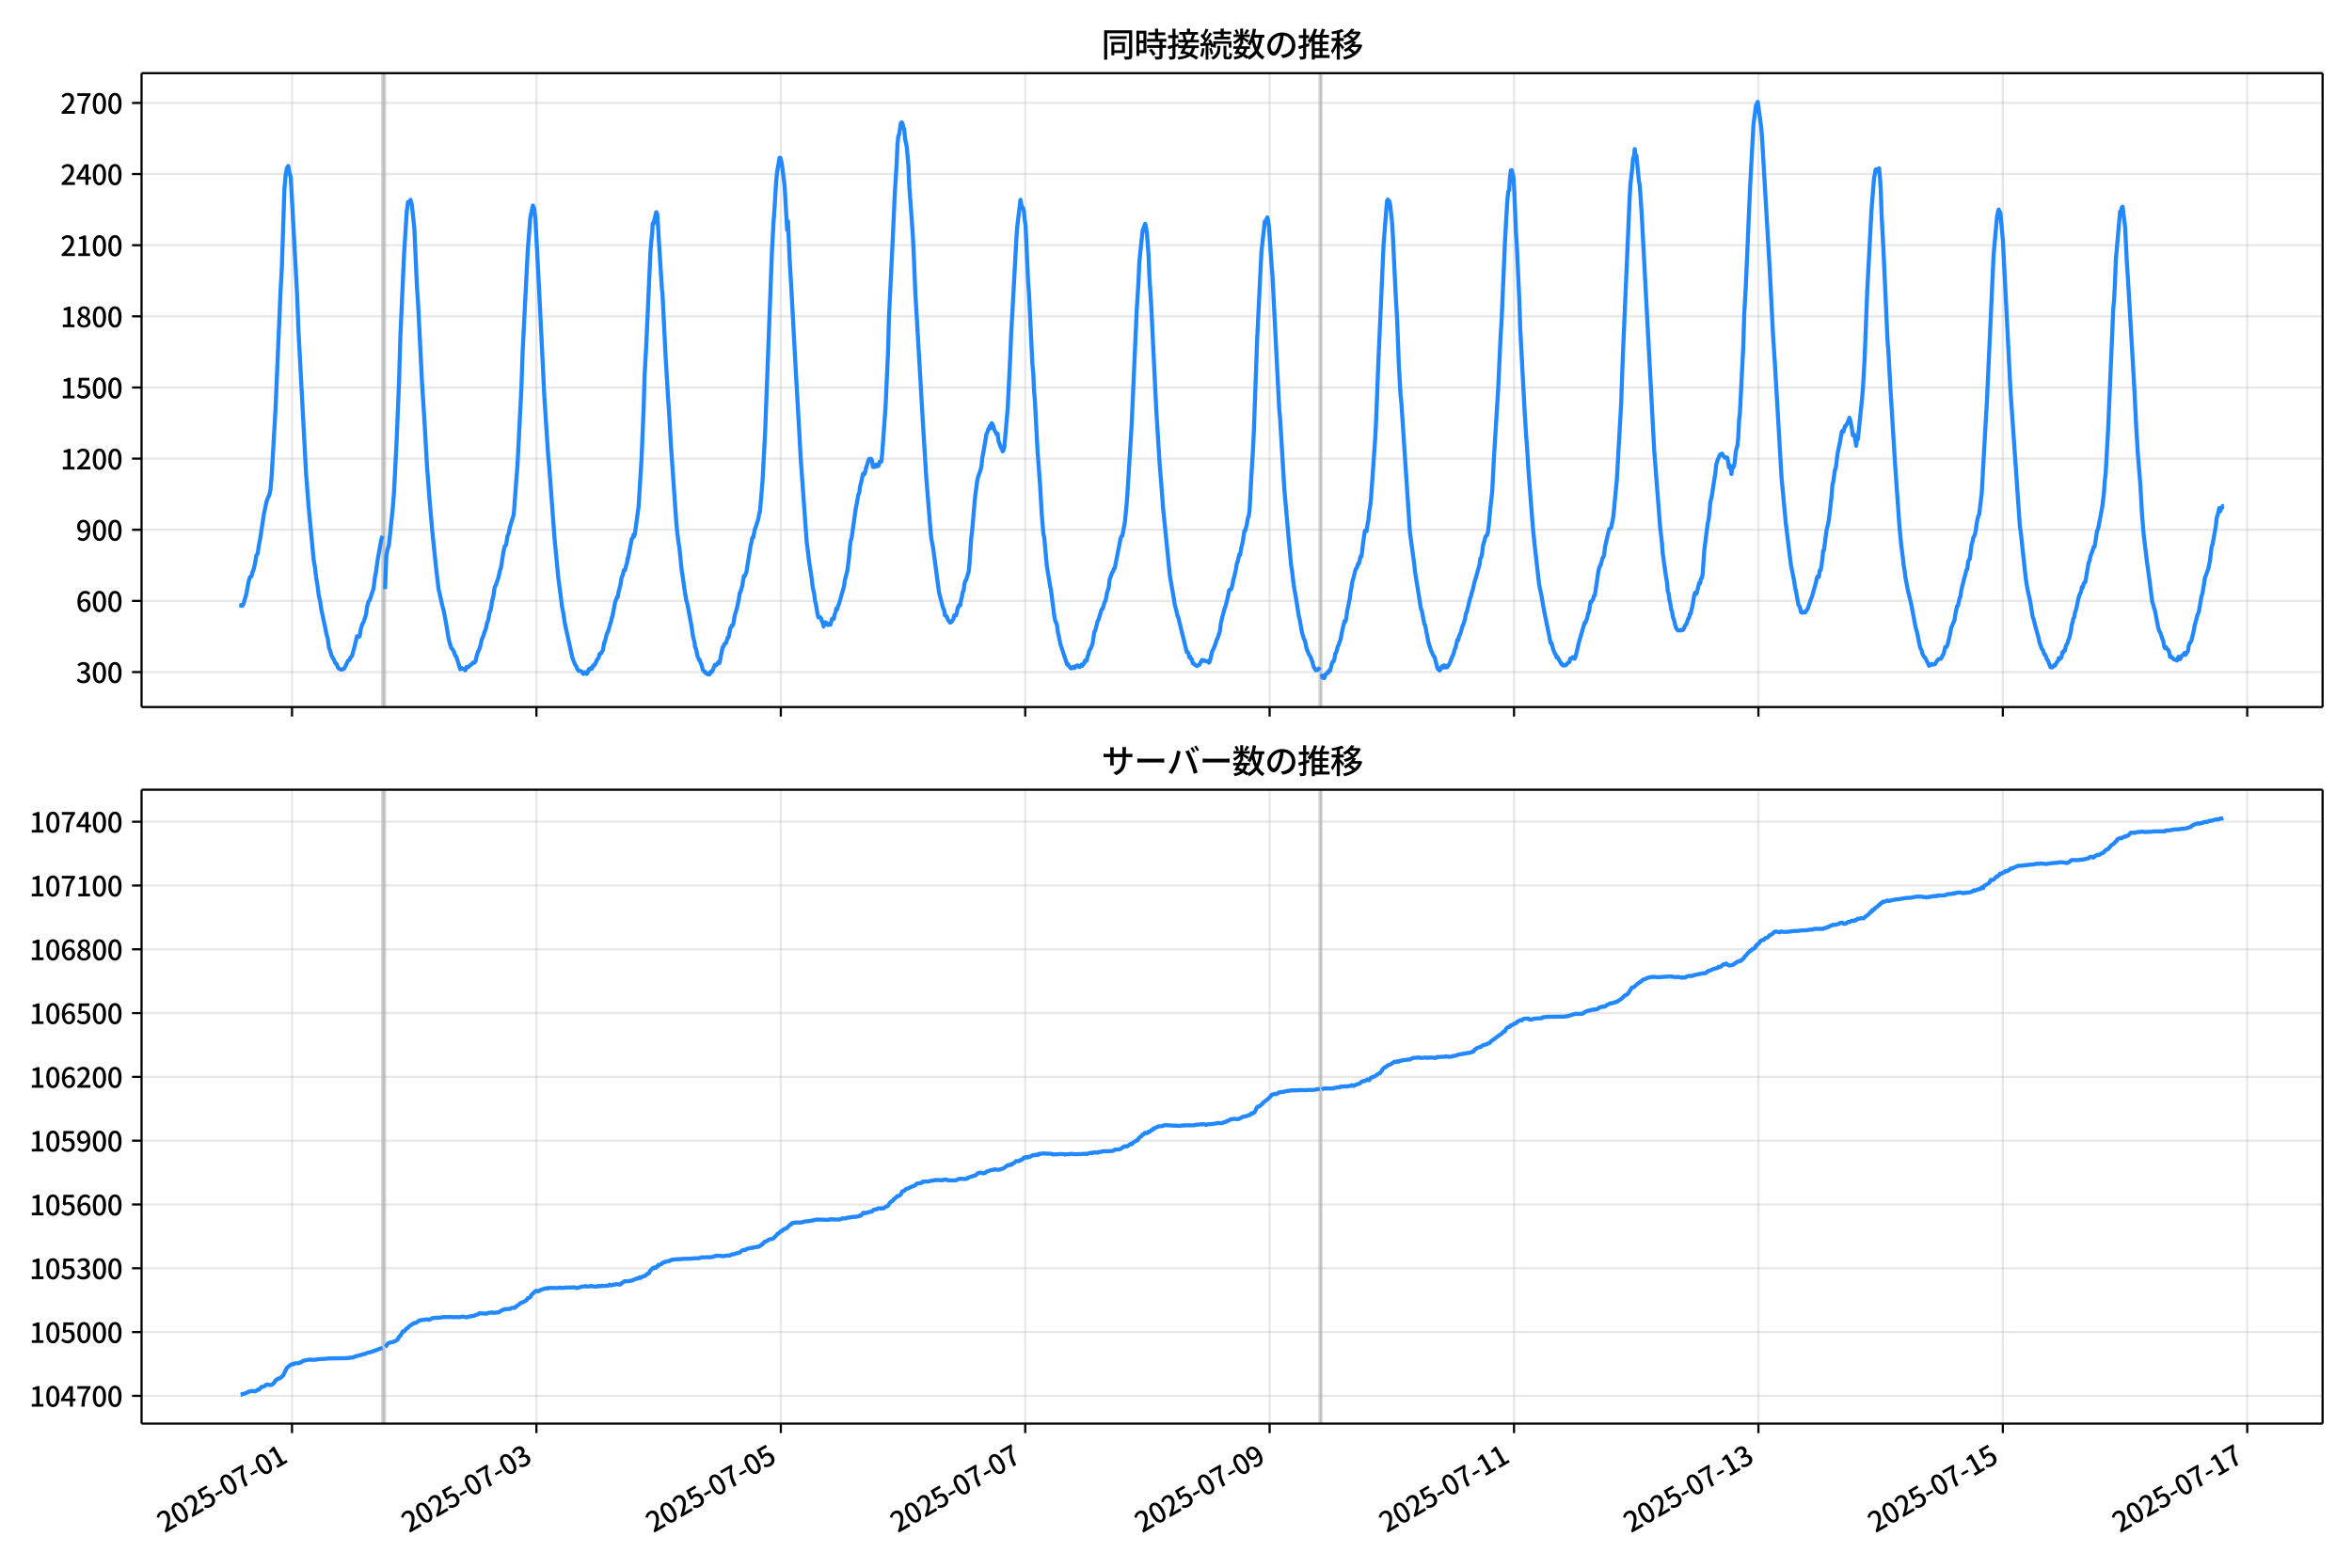 <!DOCTYPE svg  PUBLIC '-//W3C//DTD SVG 1.1//EN'  'http://www.w3.org/Graphics/SVG/1.1/DTD/svg11.dtd'>
<svg version="1.1" viewBox="0 0 864 576" xmlns="http://www.w3.org/2000/svg" xmlns:xlink="http://www.w3.org/1999/xlink">
 <defs>
  <style type="text/css">*{stroke-linejoin: round; stroke-linecap: butt}</style>
 </defs>
 <g id="aa">
  <g id="ab">
   <path d="m0 576h864v-576h-864z" fill="#fff"/>
  </g>
  <g id="ac">
   <g id="ad">
    <path d="m52 259.78h801.2v-232.9h-801.2z" fill="#fff"/>
   </g>
   <g id="ae">
    <path d="m140.47 259.78h.935v-232.9h-.935z" clip-path="url(#d)" fill="#808080" opacity=".3" stroke="#808080"/>
   </g>
   <g id="af">
    <path d="m484.78 259.78h.623v-232.9h-.623z" clip-path="url(#d)" fill="#808080" opacity=".3" stroke="#808080"/>
   </g>
   <g id="ag">
    <g id="ah">
     <g id="ai">
      <path d="m107.27 259.78v-232.9" clip-path="url(#d)" fill="none" stroke="#b0b0b0" stroke-linecap="square" stroke-opacity=".3" stroke-width=".8"/>
     </g>
     <g id="aj">
      <defs>
       <path id="g" d="m0 0v3.5" stroke="#000" stroke-width=".8"/>
      </defs>
      <use x="107.273" y="259.778" stroke="#000000" stroke-width=".8" xlink:href="#g"/>
     </g>
    </g>
    <g id="ak">
     <g id="al">
      <path d="m197.05 259.78v-232.9" clip-path="url(#d)" fill="none" stroke="#b0b0b0" stroke-linecap="square" stroke-opacity=".3" stroke-width=".8"/>
     </g>
     <g id="am">
      <use x="197.053" y="259.778" stroke="#000000" stroke-width=".8" xlink:href="#g"/>
     </g>
    </g>
    <g id="an">
     <g id="ao">
      <path d="m286.83 259.78v-232.9" clip-path="url(#d)" fill="none" stroke="#b0b0b0" stroke-linecap="square" stroke-opacity=".3" stroke-width=".8"/>
     </g>
     <g id="ap">
      <use x="286.833" y="259.778" stroke="#000000" stroke-width=".8" xlink:href="#g"/>
     </g>
    </g>
    <g id="aq">
     <g id="ar">
      <path d="m376.61 259.78v-232.9" clip-path="url(#d)" fill="none" stroke="#b0b0b0" stroke-linecap="square" stroke-opacity=".3" stroke-width=".8"/>
     </g>
     <g id="as">
      <use x="376.612" y="259.778" stroke="#000000" stroke-width=".8" xlink:href="#g"/>
     </g>
    </g>
    <g id="at">
     <g id="au">
      <path d="m466.39 259.78v-232.9" clip-path="url(#d)" fill="none" stroke="#b0b0b0" stroke-linecap="square" stroke-opacity=".3" stroke-width=".8"/>
     </g>
     <g id="av">
      <use x="466.392" y="259.778" stroke="#000000" stroke-width=".8" xlink:href="#g"/>
     </g>
    </g>
    <g id="aw">
     <g id="ax">
      <path d="m556.17 259.78v-232.9" clip-path="url(#d)" fill="none" stroke="#b0b0b0" stroke-linecap="square" stroke-opacity=".3" stroke-width=".8"/>
     </g>
     <g id="ay">
      <use x="556.172" y="259.778" stroke="#000000" stroke-width=".8" xlink:href="#g"/>
     </g>
    </g>
    <g id="az">
     <g id="ba">
      <path d="m645.95 259.78v-232.9" clip-path="url(#d)" fill="none" stroke="#b0b0b0" stroke-linecap="square" stroke-opacity=".3" stroke-width=".8"/>
     </g>
     <g id="bb">
      <use x="645.951" y="259.778" stroke="#000000" stroke-width=".8" xlink:href="#g"/>
     </g>
    </g>
    <g id="bc">
     <g id="bd">
      <path d="m735.73 259.78v-232.9" clip-path="url(#d)" fill="none" stroke="#b0b0b0" stroke-linecap="square" stroke-opacity=".3" stroke-width=".8"/>
     </g>
     <g id="be">
      <use x="735.731" y="259.778" stroke="#000000" stroke-width=".8" xlink:href="#g"/>
     </g>
    </g>
    <g id="bf">
     <g id="bg">
      <path d="m825.51 259.78v-232.9" clip-path="url(#d)" fill="none" stroke="#b0b0b0" stroke-linecap="square" stroke-opacity=".3" stroke-width=".8"/>
     </g>
     <g id="bh">
      <use x="825.51" y="259.778" stroke="#000000" stroke-width=".8" xlink:href="#g"/>
     </g>
    </g>
   </g>
   <g id="bi">
    <g id="bj">
     <g id="bk">
      <path d="m52 246.93h801.2" clip-path="url(#d)" fill="none" stroke="#b0b0b0" stroke-linecap="square" stroke-opacity=".3" stroke-width=".8"/>
     </g>
     <g id="bl">
      <defs>
       <path id="f" d="m0 0h-3.5" stroke="#000" stroke-width=".8"/>
      </defs>
      <use x="52" y="246.926" stroke="#000000" stroke-width=".8" xlink:href="#f"/>
     </g>
     <g id="bm">
      <!-- 300 -->
      <g transform="translate(27.9 250.91) scale(.1 -.1)">
       <defs>
        <path id="l" transform="scale(.016)" d="m1715-90q-371 0-656 90t-503 240q-217 150-377 323l359 474q211-205 479-359 269-153 634-153 269 0 467 92 199 93 311 266t112 423q0 256-125 451t-429 300q-304 106-835 106v551q467 0 732 105 266 106 384 291 119 186 119 423 0 307-192 489-192 183-531 183-269 0-503-119-233-118-438-316l-384 460q282 256 614 413 333 157 737 157 422 0 748-144 327-144 512-413 186-269 186-659 0-403-221-685-221-281-592-422v-26q269-70 490-227t349-400 128-557q0-422-215-726-214-304-573-468-358-163-787-163z"/>
        <path id="a" transform="scale(.016)" d="m1830-90q-460 0-806 275-346 276-535 823-188 547-188 1366 0 820 188 1357 189 538 535 803 346 266 806 266 461 0 800-269 340-269 528-803 189-534 189-1354 0-819-189-1366-188-547-528-823-339-275-800-275zm0 589q237 0 422 185 186 186 288 599 103 413 103 1091 0 679-103 1082-102 403-288 582-185 180-422 180-236 0-422-180-186-179-292-582-105-403-105-1082 0-678 105-1091 106-413 292-599 186-185 422-185z"/>
       </defs>
       <use xlink:href="#l"/>
       <use transform="translate(57)" xlink:href="#a"/>
       <use transform="translate(114)" xlink:href="#a"/>
      </g>
     </g>
    </g>
    <g id="bn">
     <g id="bo">
      <path d="m52 220.79h801.2" clip-path="url(#d)" fill="none" stroke="#b0b0b0" stroke-linecap="square" stroke-opacity=".3" stroke-width=".8"/>
     </g>
     <g id="bp">
      <use x="52" y="220.787" stroke="#000000" stroke-width=".8" xlink:href="#f"/>
     </g>
     <g id="bq">
      <!-- 600 -->
      <g transform="translate(27.9 224.77) scale(.1 -.1)">
       <defs>
        <path id="k" transform="scale(.016)" d="m1971-90q-339 0-634 144-294 144-518 435-224 292-352 733-128 442-128 1044 0 678 147 1161 148 483 397 784 250 301 570 445t665 144q397 0 688-147 292-147 490-359l-403-448q-128 154-327 253-198 99-409 99-307 0-567-182-259-182-413-605-153-422-153-1145 0-608 115-1002t326-589q212-195 493-195 212 0 375 121 163 122 259 343t96 522q0 300-90 511-89 212-259 320-169 109-419 109-211 0-451-134t-458-461l-25 538q134 192 313 323t374 201q196 71 375 71 397 0 694-163 298-163 467-490 170-326 170-825 0-468-195-817-195-348-512-544-317-195-701-195z"/>
       </defs>
       <use xlink:href="#k"/>
       <use transform="translate(57)" xlink:href="#a"/>
       <use transform="translate(114)" xlink:href="#a"/>
      </g>
     </g>
    </g>
    <g id="br">
     <g id="bs">
      <path d="m52 194.65h801.2" clip-path="url(#d)" fill="none" stroke="#b0b0b0" stroke-linecap="square" stroke-opacity=".3" stroke-width=".8"/>
     </g>
     <g id="bt">
      <use x="52" y="194.648" stroke="#000000" stroke-width=".8" xlink:href="#f"/>
     </g>
     <g id="bu">
      <!-- 900 -->
      <g transform="translate(27.9 198.63) scale(.1 -.1)">
       <defs>
        <path id="m" transform="scale(.016)" d="m1562-90q-410 0-708 150-297 151-502 356l403 461q141-160 346-256t422-96q224 0 425 102 202 103 352 333 151 230 237 614 87 384 87 941 0 589-115 970t-323 563-496 182q-205 0-372-118-166-118-262-336t-96-525q0-301 86-512 87-211 259-323 173-112 417-112 224 0 460 141 237 141 448 461l32-544q-134-180-313-314t-371-208-384-74q-391 0-689 166-297 167-467 496-169 330-169 823 0 467 195 816t515 541 698 192q339 0 636-138 298-137 519-419 221-281 349-710t128-1018q0-691-141-1187t-391-807q-249-310-563-461-313-150-652-150z"/>
       </defs>
       <use xlink:href="#m"/>
       <use transform="translate(57)" xlink:href="#a"/>
       <use transform="translate(114)" xlink:href="#a"/>
      </g>
     </g>
    </g>
    <g id="bv">
     <g id="bw">
      <path d="m52 168.51h801.2" clip-path="url(#d)" fill="none" stroke="#b0b0b0" stroke-linecap="square" stroke-opacity=".3" stroke-width=".8"/>
     </g>
     <g id="bx">
      <use x="52" y="168.509" stroke="#000000" stroke-width=".8" xlink:href="#f"/>
     </g>
     <g id="by">
      <!-- 1200 -->
      <g transform="translate(22.2 172.49) scale(.1 -.1)">
       <defs>
        <path id="e" transform="scale(.016)" d="m544 0v608h1037v3277h-845v467q333 58 579 147 247 90 451 218h557v-4109h915v-608h-2694z"/>
        <path id="b" transform="scale(.016)" d="m282 0v429q697 621 1164 1136 468 515 701 956 234 442 234 826 0 256-87 451-86 196-262 301-176 106-445 106-275 0-506-151-230-150-422-368l-416 410q301 333 637 518 336 186 803 186 429 0 749-176t496-493 176-745q0-455-224-919t-615-935q-390-470-889-950 186 20 394 36t374 16h1184v-634h-3046z"/>
       </defs>
       <use xlink:href="#e"/>
       <use transform="translate(57)" xlink:href="#b"/>
       <use transform="translate(114)" xlink:href="#a"/>
       <use transform="translate(171)" xlink:href="#a"/>
      </g>
     </g>
    </g>
    <g id="bz">
     <g id="ca">
      <path d="m52 142.37h801.2" clip-path="url(#d)" fill="none" stroke="#b0b0b0" stroke-linecap="square" stroke-opacity=".3" stroke-width=".8"/>
     </g>
     <g id="cb">
      <use x="52" y="142.37" stroke="#000000" stroke-width=".8" xlink:href="#f"/>
     </g>
     <g id="cc">
      <!-- 1500 -->
      <g transform="translate(22.2 146.36) scale(.1 -.1)">
       <defs>
        <path id="i" transform="scale(.016)" d="m1715-90q-365 0-653 90t-506 237q-217 147-383 307l352 480q134-134 294-246t361-183q202-70 452-70 262 0 473 118 212 119 333 346 122 227 122 541 0 460-247 716-246 256-649 256-224 0-384-64t-365-198l-365 237 141 2240h2387v-627h-1747l-109-1204q154 77 307 118 154 42 340 42 397 0 723-160t518-490q192-329 192-847 0-519-224-887t-586-560q-361-192-777-192z"/>
       </defs>
       <use xlink:href="#e"/>
       <use transform="translate(57)" xlink:href="#i"/>
       <use transform="translate(114)" xlink:href="#a"/>
       <use transform="translate(171)" xlink:href="#a"/>
      </g>
     </g>
    </g>
    <g id="cd">
     <g id="ce">
      <path d="m52 116.23h801.2" clip-path="url(#d)" fill="none" stroke="#b0b0b0" stroke-linecap="square" stroke-opacity=".3" stroke-width=".8"/>
     </g>
     <g id="cf">
      <use x="52" y="116.232" stroke="#000000" stroke-width=".8" xlink:href="#f"/>
     </g>
     <g id="cg">
      <!-- 1800 -->
      <g transform="translate(22.2 120.22) scale(.1 -.1)">
       <defs>
        <path id="r" transform="scale(.016)" d="m1830-90q-441 0-787 163-345 164-547 448-202 285-202 650 0 314 122 557t314 419 403 291v32q-256 186-442 458-185 272-185 643 0 365 176 640t480 425q304 151 694 151 410 0 704-160t457-439q164-278 164-649 0-237-96-448t-234-381q-137-169-291-278v-32q218-115 397-285 179-169 288-406t109-557q0-346-189-628-189-281-532-448-342-166-803-166zm314 2708q205 198 310 419 106 221 106 464 0 211-83 384t-247 272q-163 99-393 99-288 0-480-183-192-182-192-502 0-256 134-429 135-172 359-294t486-230zm-294-2170q236 0 418 89 183 90 285 253 103 164 103 388 0 211-90 367-89 157-246 272-157 116-368 215t-454 195q-244-173-398-426-153-252-153-553 0-237 118-416 119-179 324-282 205-102 461-102z"/>
       </defs>
       <use xlink:href="#e"/>
       <use transform="translate(57)" xlink:href="#r"/>
       <use transform="translate(114)" xlink:href="#a"/>
       <use transform="translate(171)" xlink:href="#a"/>
      </g>
     </g>
    </g>
    <g id="ch">
     <g id="ci">
      <path d="m52 90.093h801.2" clip-path="url(#d)" fill="none" stroke="#b0b0b0" stroke-linecap="square" stroke-opacity=".3" stroke-width=".8"/>
     </g>
     <g id="cj">
      <use x="52" y="90.093" stroke="#000000" stroke-width=".8" xlink:href="#f"/>
     </g>
     <g id="ck">
      <!-- 2100 -->
      <g transform="translate(22.2 94.078) scale(.1 -.1)">
       <use xlink:href="#b"/>
       <use transform="translate(57)" xlink:href="#e"/>
       <use transform="translate(114)" xlink:href="#a"/>
       <use transform="translate(171)" xlink:href="#a"/>
      </g>
     </g>
    </g>
    <g id="cl">
     <g id="cm">
      <path d="m52 63.954h801.2" clip-path="url(#d)" fill="none" stroke="#b0b0b0" stroke-linecap="square" stroke-opacity=".3" stroke-width=".8"/>
     </g>
     <g id="cn">
      <use x="52" y="63.954" stroke="#000000" stroke-width=".8" xlink:href="#f"/>
     </g>
     <g id="co">
      <!-- 2400 -->
      <g transform="translate(22.2 67.939) scale(.1 -.1)">
       <defs>
        <path id="n" transform="scale(.016)" d="m2170 0v3072q0 192 12 457 13 266 20 458h-26q-90-179-183-365-92-185-195-364l-921-1415h2579v-576h-3328v493l1875 2957h858v-4717h-691z"/>
       </defs>
       <use xlink:href="#b"/>
       <use transform="translate(57)" xlink:href="#n"/>
       <use transform="translate(114)" xlink:href="#a"/>
       <use transform="translate(171)" xlink:href="#a"/>
      </g>
     </g>
    </g>
    <g id="cp">
     <g id="cq">
      <path d="m52 37.815h801.2" clip-path="url(#d)" fill="none" stroke="#b0b0b0" stroke-linecap="square" stroke-opacity=".3" stroke-width=".8"/>
     </g>
     <g id="cr">
      <use x="52" y="37.815" stroke="#000000" stroke-width=".8" xlink:href="#f"/>
     </g>
     <g id="cs">
      <!-- 2700 -->
      <g transform="translate(22.2 41.8) scale(.1 -.1)">
       <defs>
        <path id="j" transform="scale(.016)" d="m1235 0q32 646 109 1187t224 1024 384 941 576 938h-2208v627h3027v-455q-409-512-665-989-256-476-397-969t-205-1053-90-1251h-755z"/>
       </defs>
       <use xlink:href="#b"/>
       <use transform="translate(57)" xlink:href="#j"/>
       <use transform="translate(114)" xlink:href="#a"/>
       <use transform="translate(171)" xlink:href="#a"/>
      </g>
     </g>
    </g>
   </g>
   <g id="ct">
    <path d="m88.418 222.44.089.174.078-.349.324.349.165-.087.441-.871.936-3.224.951-5.141.466-1.307.469-.174.441-1.655.468-1.22.468-2.091.468-2.788.468-.61.468-3.224.468-2.353 1.403-9.236.935-4.356.468-1.394.468-.784.468-2.004.468-5.315 1.403-24.309 1.87-43.826.468-8.539.935-28.666.468-5.315.468-2.353.468-.784.468 2.614.468 1.568 2.338 43.565.468 12.46 2.806 52.801.935 12.198 1.87 19.604.468 2.701.468 3.921.468 2.788.468 3.659.468 1.917.468 3.224 1.403 6.535.468 2.44.468 1.568.468 3.485.468 1.133.468 1.743.935 1.655.468 1.133.468.261.468 1.307.468.523.935.261.935-.436 1.403-2.875.468-.261.468-.958.468-.436.935-3.398.935-3.921.468.261.468-.174.468-2.788.468-1.568.468-.784.935-2.788.468-3.137.468-1.743.468-.61 1.403-4.269.468-3.921.468-2.44.468-3.659 1.403-7.842.468-1.394m.935 19.517.468-12.285.468-2.353.468-1.394 1.403-13.418.468-6.012.935-18.21.935-22.654.468-16.293 1.403-31.105.935-14.725.468-3.747.468.436.468-1.22.468 1.743.935 8.8.935 21.173.468 6.97 1.403 28.404.935 14.725.935 16.555.935 12.111.935 10.891 1.403 13.592.935 8.016 1.403 6.186.468 1.655.935 4.966.935 5.751.935 3.137.468.436.468.871.468 1.307.468.61 1.403 4.531.468-.436.468.349h.468l.468.523.468-1.307.468.174.468-.349.468-.523.468-.261.468-.61.468.087.468-.523.468-2.091.468-1.481.468-.871.468-1.655.468-2.091.468-.958.468-1.568.468-1.046.468-2.265.468-1.22.468-2.701.468-1.046.468-3.224.468-1.655.468-3.311.468-.958.935-2.701.468-2.265.468-1.394.935-6.012.468-1.83.468-.436.468-3.137.468-1.133.468-2.353 1.403-4.531 1.403-18.733 1.403-27.62.468-13.766 1.87-36.856.935-12.111.935-4.444.468 1.046.468 3.747.935 17.6 1.403 28.23.935 19.43 1.403 21.521.468 5.228 1.87 25.355 1.403 14.638.935 7.058.468 3.747.468 2.265.468 3.398 2.806 12.808.935 2.44.468.697.468 1.133.468.61h.468l.623.261.623.871.156-.087.312-.523.312.436.156-.087.312.261.312-.61.156-.523.156.174.156-.784.156-.174h.156l.156.174.156-.174.156.087.156-.436.156.349.468-1.22.156.174.156-.087.156-.436.156.087.312-.784.156-.174.312-.871.156-.087.312-.523.156-.087.312-1.394.156.087.312-.436.156.087.623-1.22.468-2.701h.156l.623-2.353.156-.871.156-.174.156-.523h.156l.779-2.875.312-.958.156-.523.156-1.046.156-.087 1.091-5.576.468-1.22.312-.697.156.174.312-2.091.156-.349.312-1.394.156-.349.312-2.004.156-1.046.468-.871.312-1.743.156-.087.156.174.156-.087.312-1.394.468-1.481.156-1.655.156.261 1.403-7.406h.156l.156-.174.156-.436.156-.784.156.697.156-1.046.156.261 1.403-10.281 1.091-17.774.779-18.907.312-11.153.312-5.751.312-5.576 1.559-34.852.468-5.228.156-1.22.156-3.224.156-.523.156.436.623-2.875.156-.349.156-1.046.156-.087.312.871 1.247 20.214.468 7.493.156.784.623 12.547.468 9.584.935 15.683.468 6.883.623 11.327 2.026 29.101.312 3.05.468 3.921.312 1.655.935 9.323.156.523.935 6.622.312 1.743.156 1.307.156.261.312 1.22 1.247 6.622.156.697.623 4.356.623 2.44.156 1.655.312.436.623 2.962.312.697.156.174.156.61.156-.261.312.958.156.523.156.087.468 2.004.312.436.156.087.156.261.156-.087.156.436.312.087.156.261.312-.174.156.436.156-.349.468.349.312-.61.156-.436.312.174.312-.436.623-1.568.312-.697.312.261.312-.261.623-.958.312.436.312-1.22.623-3.224.312-1.394.312-.261.312-.958.623-.349.623-2.091.312-.087.623-3.311.312-.261.312-.784h.312l.312-1.133.312-2.178.935-3.224.623-2.962.312-2.265.312-.523.623-2.091.623-3.747.312.087.623-1.481.623-4.008.935-5.838.312-1.133.312-1.743h.312l.623-3.137.312-.697.623-2.004.312-.958.312-1.917.312-.871.935-11.24.935-17.426 2.494-66.219.623-11.763.312-4.182.623-10.194.312-3.311.935-5.576h.312l.312 1.133.312 1.743.935 7.406.935 16.206.312-3.137.623 14.376.623 10.63 1.559 28.84 1.247 21.957.623 11.414 2.182 30.408.935 7.58.935 6.099.312 2.875.623 2.962.312 2.527.312 1.133.623 3.834.312.871.312-.174.312.087.312.436.312 1.046.312.61.312 1.307.312-1.133.312-.436.312.61.312-.261.312.697.312-.349.623.261.623-2.265.623.087.312-1.568.312-.871.312-1.394.312.349.312-1.307.312-.61 1.87-6.535.312-2.265.623-2.353.312-1.22.623-5.053.312-3.747.312-2.265.312-.871 1.559-11.153.312-1.394.623-3.572.312-.436.312-2.44.623-2.44.312-1.743.312-.61.312.349.312-.697.312-1.655.312-.784.623-2.178.312-.349.312.261.312-.261.312.697.312 2.265.312-.087.312.174.312-.349.312-.61.312.697.312-.087.312-.261.312-1.394h.623l.312-2.875 1.247-17.339.935-20.737.312-12.198 1.247-25.703.935-20.388.623-9.933.312-7.145.312-3.311.312-.61.623-4.095.312-.349.312.523.312 1.481.312.523.312 3.572.623 2.962.623 7.058.312 7.755.623 8.103.623 8.974.312 5.925.623 15.248 2.806 48.27 1.247 20.214 1.559 19.43.312 3.05.623 3.224 2.182 16.38 1.247 4.879.312 1.046.312.61.312 2.004.312-.087.312.523.623 1.394.312.261.312.523.623-.349.623-1.046.312-1.307.623.087.312-1.133.312-1.655.623-1.133.312.174.312-2.004.312-1.046.312-1.917.312-.349.312-2.614.312-1.046.312-.349.935-3.05.312-3.311.623-9.149.312-2.44.935-10.717.312-3.224.312-1.917.312-2.614.312-1.394.935-2.614.312-1.394.312-3.05.312-1.568.623-3.572.623-3.747.312-.436.312-1.22h.312l.312-1.22.312.784.312-1.743.312.349.312.784.312 1.22.935 1.743.312-.261.312 2.614.935 2.614.312.174.312 1.133.312-.436.312-1.22 1.247-14.464.935-18.994.312-8.016.623-10.891 1.247-23.351.312-4.705 1.247-10.368.312 1.917.312.784.312.261.312 1.133.312 3.311.312 2.091.935 20.388.312 4.356 1.247 26.139.312 2.962.312 6.796.312 3.659.935 18.036.935 12.634.623 10.804.623 7.493.312 1.22.935 10.456 1.247 7.58.312 1.481 1.247 9.846.312 1.394.623 1.481.312 2.614.312 1.22.623 3.137 2.494 7.58.312-.174.312.697.312.261.312.523.312.087.312-.087.312-.436.312-.087.312.436.312-.61.312-.087.312-.261.312.174.312.436h.312l.623-.871.312.436.312-.784.312-.087.312-1.046.312.174.312-.087.312-1.568.312-.697.312-1.394.623-1.046.623-1.655.623-4.269.312-.349.935-3.659.312-.523.935-3.137.312-.784.312-.087.623-2.265.312-.523.312-1.22.312-1.83.623-1.917.312-2.875.935-2.614.312-.349.312-1.046.312-.087 2.182-11.065.312-.784.312-.174.935-4.966.623-6.361.312-4.008.935-15.248.623-10.107 1.87-42.258.623-9.933.312-7.406.623-6.273.623-5.663.935-2.44.312 1.394.312 2.004.623 8.277.312 8.19.623 9.671 1.87 38.686 1.247 19.953.623 7.58.623 8.452 2.494 24.832.623 3.747.623 3.572.623 3.921.312.958.623 2.701.312.697 3.117 12.721h.312l.312.436.312 1.481.312-.261.312.958.312.087.312 1.394.623.349.312.349.623.349.935-.523.312-.784.312-.261.312-.697.623.349.312-.174.312.261.623.087.312-.087.312.61.312-.349.935-3.834.623-1.22.623-1.655.312-1.22.312-.436.935-2.788.312-2.614.623-2.875.312-.958.312-1.394.623-1.655.935-4.095.312-1.568.312-.261h.312l.312-.697.312-1.22.312-1.83.312-.958.623-2.788.312-2.004.312-.697.623-2.701.312.174.312-2.091.623-2.788.623-4.008h.312l.623-2.614.312-2.091.312-.61.312-2.091.623-11.763.623-10.368.312-6.273 1.247-34.678.623-12.721.935-19.169 1.247-11.24.312-.174.623-1.307.312 1.22.312 2.527.935 13.854.312 3.572 2.494 49.315.312 3.224 1.559 26.139 1.559 17.687.935 10.281.312 1.83.623 5.402.935 5.315.935 6.099.312 1.133.935 5.228.312.871.312 1.22.312.349.312 1.22.312 1.743.935 2.353.623.958.312 1.046.312.61.312 1.394.312.784.312.349.312.697.312-.261.312.174.312-.349.312-.174.312-.523m.623 2.44.312 1.394.312-.087.312.261.623-1.568.312-.087.312-.523.312.174.312-.871.312.087.623-2.527.312-.784h.312l.312-.871.312-2.091.312-.261.312-.958.312-1.481.312-.349.312-1.133.312-.697.935-4.618.623-2.44.312.174.312-1.133.312-2.614.623-2.962.312-1.481.312-2.527.312-1.481.312-2.178.623-2.265.623-2.527.312-.349.312-.697.312-1.133.312.087.623-2.788.312.087.623-5.315.623-4.095.623.174.312-2.44.312-1.307.312-3.398.312-1.655.312-2.527 1.559-22.305.312-5.751.935-23.961 1.87-42.084 1.247-15.858.312-.523.623.784.312 1.83.623 5.838.312 5.228.935 19.778.623 11.153.623 16.38.623 10.891.312 2.962 3.117 47.311 1.247 9.236.312 2.178.312 3.05 2.182 13.679.312.697.935 4.879.312.61 1.247 6.361.935 2.875.312.61.312.871.623.871.623 2.265.312 1.394.312.697.623.61.312-.436.312-.784.312-.349.312.523.312-.871.312.087.312.697.312-.523.312.436.935-1.481.935-2.527.312-.523.623-2.178.312-.697.623-2.788.312.261.312-1.568.312-.523.312-.871.623-2.265.312-.523.623-2.004.312-2.091.312-.436 1.247-5.141.312-.784.312-1.394.312-.784.623-2.788.623-2.004.623-2.353.623-2.091.312-2.44.312-.349.312-1.22.312-2.701.312-1.394.312-.871.312-1.394.312-.436.312-.174.312-1.133.312-2.614.623-6.709.623-5.489.623-12.111 1.559-25.268.935-20.388.312-4.531 1.247-29.188.623-11.24.312-4.879.312-2.788.312-.349.312-5.141.312-2.178.312-.087.623 2.353.312 5.053.623 15.248.312 4.792.935 20.388.312 9.933.935 17.862.623 11.588.623 10.281.312 3.834.623 10.02 1.559 20.04.623 6.186 1.559 13.766.312 2.004.623 2.788.935 5.489 2.494 12.198.312-.087.623 2.44.623 1.481.312.349.312 1.046.312-.174 1.559 2.788.312-.174.312.523.935-.174.623-.784.623-.349.312-1.22.312-.174h.312l.312-.436.312.523.312.087.312-.523.623-2.44.623-2.788 2.182-7.493h.312l.623-1.743.312-1.655.312-.436.623-3.834.312.087.312-.697.312-.349.312-1.307.312-.087 1.247-8.452.312-1.481.312-.871.312-.436.623-2.44.312-.349.312-.958.312-2.788.935-4.095.623-2.527.312-.087.312-.261.623-2.788.312-2.004 1.247-13.244 1.559-27.62.623-17.426 2.494-58.028.312-5.315.623-5.489.312-3.834.312-.697.312-2.788.312 2.527.312-.174.935 9.497.312 1.655.623 9.149 4.676 88.262 2.182 28.143.623 5.315.312 4.095 1.247 8.974.312 1.481.312 3.747.312.61.312 2.44.312 1.307.312 2.091.312.784.312 2.091.312.697.623 2.527.312.871.623.784.312-.087.623.087.312-.261.312.174.312-.174.312-.436.312-.871.312-.523.312-.261.623-2.004.312-.261.312-1.481.312-.087.623-2.788.623-3.659.312-1.22.312.436.312-.174.935-3.921.312.261.312-1.655.312-.349.312-1.22.623-8.974 1.247-9.846.312-1.307.312-2.527.312-3.747.623-2.788.623-4.182.623-3.834.312-3.137.623-2.091.312-.523.312-.871.312-.436h.312l.312-.261.312.697.312.261.312.523.623-.087.312.087.312 1.394.312 2.178.312-.784.312 1.133.312 2.091.312-2.527.312.174.312-.523.312-1.743.312-3.311.312-1.481.312-.871.312-2.962.312-6.448.312-2.788 1.247-24.745.312-10.978.623-11.24 1.559-36.072 1.247-23.002.935-6.97.312-.436.312-.784 1.247 9.149.312 3.747 2.806 47.921 1.247 24.745.623 9.584 2.494 42.694 1.559 16.816 1.87 15.248 1.247 6.361.312 2.265.312 1.133.935 5.228.312.349.312.784.312 1.481.312.174.312-.174.312.087.312-.261.312.261.312-.61.312-.349.312-.523 1.247-3.747.312-.61.623-2.353.623-2.178.623-2.614.312-.349.312.261.312-2.353.312-.087.312-1.481.312-2.353.312-3.311.312-.174.935-7.319.623-2.527.312-1.743.935-8.364.312-4.095.312-1.133.623-4.444.312-.61.623-5.228.623-2.962.312-1.394.623-3.747.312-.436.312.436.623-2.178.312-.087.935-1.743.312-1.133.312.871.623 3.137.312 2.44.312-.174h.312l.623 4.008.312-2.614.312.261 1.559-15.161.312-3.747.623-10.891.935-24.571 1.559-29.624.935-11.85.623-3.311.312.61.312.087.312-.958.312-.174.312 3.224.312 4.879.312 9.323.623 11.588 1.559 34.59.312 3.659.623 11.763 1.87 30.408 1.559 22.131.623 6.622.623 4.879.312 2.875.312 1.655.312 2.614.935 4.966.623 2.44.623 2.701 1.559 8.277.623 2.265.935 4.705.312.958.312.436.312 1.394.623 1.133.312.174 1.559 3.137.312-.261.312-.087.312-.349.312.261.935-.174.623-1.133.623-.697.935-.174.312-.523.312-.784.312-.349.623-2.614.312.087.312-.436.312-.871.623-2.614.623-3.224 1.247-2.962.312-2.178.623-2.875.312-.087.623-2.962.312-.523.312-2.44.623-2.44 1.247-4.792.312-.349.312-2.701.312-.784.312-.261.623-5.228.312-.871.312-1.568.623-1.307.312-1.481.312-2.527.623-2.875.312-.436.935-7.842 1.559-27.969.312-4.966 2.494-54.717 1.247-13.854.312-1.655.312-1.046.312.784.312.436.935 10.456 2.806 55.589 3.429 49.315.312 2.004 1.87 17.252.623 3.834.935 4.095.935 5.925.312.697.623 2.527 1.247 4.444.312 1.655.935 2.527.312.261.623 1.743.312.087.623 1.743.312.349.935 2.44.623.087.623-.784.312.174.312-.349.312-.784.312-.261.312-.523.312-.958.312.349.623-.61.312-1.83.312.174.312-.871.312.087.312-1.568.312-.697.312-.349.312-1.307.312-.523.623-2.527.312-2.353.312-1.046.312-1.481.312-.349.312-1.917.312-.697.935-4.356.312-1.133.623-1.307.312-1.743.312.174.312-1.22.312-.697h.312l1.247-7.232.312-.523.312-1.743.935-2.527.312-1.046h.312l.935-6.012.312-.349 1.559-8.19.623-5.141.312-4.531.312-2.614.935-16.555.935-22.131.935-21.957.312-3.311.312-6.012.312-8.452 1.559-17.862.312-.261.312-1.22.312-.349.935 7.58.623 12.808.623 9.671 2.182 37.727.623 12.982.623 10.107.935 11.501.623 11.24.623 7.319 1.247 10.194.623 4.444 1.247 9.671.312.871.312 1.307.312.784 1.247 6.448.312 1.133.623 1.133.623 2.004.312.697.312 1.917.312.697.312-.436.623.958.312.174.312.871.312 1.655.312-.174.312.261.623.697.312.174h.312l.623.349.312-.871.312-.523.312.958.312-.174.623-1.22.312-.087.312-.349.312-.523.312.697.935-1.394.312-2.004.312-.871.312-.349.312-.523.935-3.834.312-1.917.623-2.178.312-1.394.312-.61.312-.958.935-5.576.312-.697.623-3.834.312-2.091 1.247-3.398.623-3.05.623-5.141.312-.697 1.247-7.058.312-2.962.312-.697.623-2.701.312 1.22.312-.958.312-.261.312-.784.312.087v0" clip-path="url(#d)" fill="none" stroke="#28f" stroke-linecap="square" stroke-width="1.5"/>
   </g>
   <g id="cu">
    <path d="m52 259.78v-232.9" fill="none" stroke="#000" stroke-linecap="square" stroke-width=".8"/>
   </g>
   <g id="cv">
    <path d="m853.2 259.78v-232.9" fill="none" stroke="#000" stroke-linecap="square" stroke-width=".8"/>
   </g>
   <g id="cw">
    <path d="m52 259.78h801.2" fill="none" stroke="#000" stroke-linecap="square" stroke-width=".8"/>
   </g>
   <g id="cx">
    <path d="m52 26.88h801.2" fill="none" stroke="#000" stroke-linecap="square" stroke-width=".8"/>
   </g>
   <g id="cy">
    <!-- 同時接続数の推移 -->
    <g transform="translate(404.6 20.88) scale(.12 -.12)">
     <defs>
      <path id="x" transform="scale(.016)" d="m1587 3936h3232v-518h-3232v518zm320-1114h557v-2534h-557v2534zm301 0h2291v-2086h-2291v512h1734v1069h-1734v505zm-1683 2260h5113v-570h-4524v-5056h-589v5626zm4768 0h595v-4896q0-250-67-397t-227-218q-160-77-426-96t-675-19q-13 83-45 192t-77 218q-45 108-89 185 281-13 527-13 247 0 330 0 83 7 118 42 36 35 36 112v4890z"/>
      <path id="v" transform="scale(.016)" d="m2714 4672h3238v-525h-3238v525zm-244-1235h3712v-538h-3712v538zm20-1184h3635v-531h-3635v531zm1523 3155h595v-2310h-595v2310zm832-2451h589v-2823q0-230-61-364-61-135-227-199-167-70-423-86t-633-16q-20 121-78 285-57 163-121 284 275-6 509-9t310-3q77 6 106 28 29 23 29 93v2810zm-2023-1677 487 282q153-160 313-352t294-381q135-189 206-343l-519-313q-64 153-189 348-124 196-278 394-154 199-314 365zm-2086 3718h1619v-4281h-1619v544h1056v3187h-1056v550zm32-1843h1293v-537h-1293v537zm-320 1843h563v-4832h-563v4832z"/>
      <path id="w" transform="scale(.016)" d="m3866 5408h614v-870h-614v870zm-1479-653h3597v-518h-3597v518zm-230-1485h4e3v-518h-4e3v518zm825 922 519 102q64-160 121-342 58-182 96-352 39-170 45-304l-544-128q-6 134-42 313-35 180-83 365-48 186-112 346zm1856 109 589-71q-96-275-202-557-105-281-195-486l-518 77q58 147 122 329 64 183 118 372t86 336zm-2643-2106h3943v-518h-3943v518zm1408 685 602-115q-167-371-362-784t-390-797-362-685l-525 179q160 288 346 666t368 784 323 752zm-659-2157 358 403q352-102 733-240 381-137 752-304 371-166 697-336 327-169 558-329l-384-461q-218 160-532 336-313 176-685 345-371 170-755 323-384 154-742 263zm1894 1114 583-71q-122-550-353-944-230-393-604-662t-922-435q-547-167-1296-269-25 128-93 269-67 141-137 230 678 64 1168 192t819 349q330 221 531 550 202 330 304 791zm-4684 217q396 90 953 240 557 151 1120 311l77-544q-525-154-1053-311-528-156-963-284l-134 588zm121 2093h1965v-563h-1965v563zm819 1248h576v-5229q0-236-51-374t-192-208q-141-77-355-99-214-23-541-16-13 115-64 288t-109 294q205-6 381-6t234 0q64 0 92 28 29 29 29 93v5229z"/>
      <path id="u" transform="scale(.016)" d="m4058 5408h595v-1798h-595v1798zm-1415-563h3443v-499h-3443v499zm231-992h3008v-499h-3008v499zm-224-877h3475v-1203h-531v729h-2432v-729h-512v1203zm1964-877h551v-1881q0-122 22-157 23-35 106-35 25 0 92 0 68 0 135 0t99 0q51 0 83 54t45 224 19 515q90-70 234-131t259-93q-19-429-83-662-64-234-183-326-118-93-316-93-39 0-103 0t-134 0-138 0q-67 0-99 0-237 0-365 64t-176 218q-48 153-48 422v1881zm-1164-6h550v-455q0-243-48-528-48-284-186-579-137-294-409-572-272-279-727-503-70 90-192 208-121 118-230 195 416 205 665 438 250 234 371 474 122 240 164 467 42 228 42 413v442zm-2240 3309 524-192q-121-244-259-503-137-259-275-496t-259-416l-410 173q122 186 246 438 125 253 240 515 116 263 193 481zm716-743 500-230q-224-359-496-756-272-396-548-764-275-368-518-650l-358 205q179 211 377 483 199 272 387 569 189 298 358 592 170 295 298 551zm-1721-665 307 403q166-154 339-340 173-185 320-364t224-327l-326-460q-77 160-218 348-141 189-314 384-172 196-332 356zm1485-832 435 179q128-211 249-458 122-246 215-474 93-227 137-412l-473-211q-32 185-119 422-86 237-201 486-115 250-243 468zm-1530-583q422 26 998 54 576 29 1184 68l7-499q-570-45-1127-84-556-38-992-70l-70 531zm1702-992 436 135q121-276 214-596t118-556l-454-148q-26 237-112 563-86 327-202 602zm-1363 109 499-83q-57-455-163-897-105-441-253-748-51 32-134 73-83 42-170 83-86 42-144 62 148 294 234 697t131 813zm691 627h525v-2861h-525v2861z"/>
      <path id="p" transform="scale(.016)" d="m224 2022h3187v-499h-3187v499zm51 2247h3111v-487h-3111v487zm1127-1735 563-121q-154-320-333-672t-352-679q-173-326-326-582l-532 173q148 243 324 566t345 669q170 346 311 646zm934-832 563-64q-89-480-262-838t-461-614-701-432-976-298q-25 128-99 269t-157 237q659 102 1085 303 426 202 666 554t342 883zm422 3597 519-211q-147-218-298-436-150-217-278-377l-403 186q121 173 252 413 132 240 208 425zm-1203 109h563v-2957h-563v2957zm-1075-320 448 186q134-192 246-420 112-227 157-393l-467-211q-38 172-147 406t-237 432zm1094-1050 397-236q-160-263-400-529-240-265-519-489-278-224-553-378-51 103-141 237-89 135-179 218 269 109 534 294 266 186 493 416 228 231 368 467zm487-204q83-45 246-145 163-99 352-211t346-211 221-150l-327-423q-83 77-230 198-147 122-317 253-170 132-327 250-156 119-259 189l295 250zm1798 396h2311v-556h-2311v556zm115 1178 615-90q-103-640-263-1235t-384-1101q-224-505-512-889-44 57-134 134t-186 157-166 125q275 339 473 796 199 458 340 995 141 538 217 1108zm1223-1510 614-58q-147-1101-445-1940-297-838-813-1443-515-604-1321-1014-26 71-90 177-64 105-134 208-70 102-128 159 742 346 1212 880 471 535 730 1290 260 755 375 1741zm-1005-135q134-851 387-1597 253-745 659-1305 407-560 1002-874-70-57-154-150-83-93-154-189-70-96-121-179-633 371-1056 988-422 618-688 1434-265 816-425 1783l550 89zm-3309-3065 327 416q377-148 754-330 378-182 701-378 324-195 548-368l-416-435q-211 179-519 378-307 198-666 383-358 186-729 334z"/>
      <path id="t" transform="scale(.016)" d="m3686 4378q-64-493-163-1041-99-547-265-1084-192-653-432-1104t-522-688-595-237q-320 0-596 221-275 221-448 621-172 400-172 931 0 537 220 1017 221 480 611 851 391 372 909 583 519 211 1121 211 576 0 1040-186 464-185 793-515 330-329 502-771 173-441 173-941 0-672-278-1194-278-521-816-851-538-329-1318-444l-378 601q166 20 307 42t263 48q307 70 585 217 279 148 496 375 218 227 342 534 125 308 125 692t-122 713q-121 330-358 573-236 243-582 380-346 138-781 138-525 0-935-186-409-185-694-489-284-304-432-656-147-352-147-678 0-365 89-605 90-240 224-355 135-115 276-115t288 144 297 457q151 314 298 800 147 461 246 982 100 522 145 1021l684-12z"/>
      <path id="q" transform="scale(.016)" d="m2995 2925h2893v-519h-2893v519zm0-1280h2893v-519h-2893v519zm-64-1299h3232v-557h-3232v557zm1312 3577h563v-3763h-563v3763zm429 1466 634-141q-154-390-340-794-185-403-339-684l-512 140q103 199 208 458 106 259 195 528 90 269 154 493zm-1472 25 582-147q-153-518-371-1018-217-499-483-931t-573-758q-38 64-109 160-70 96-147 198-77 103-141 160 416 416 733 1034t509 1302zm128-1203h2720v-537h-2720v-4205h-582v4422l313 320h269zm-3174-2157q396 90 953 240 557 151 1120 311l77-544q-525-154-1053-311-528-156-963-284l-134 588zm121 2093h1965v-563h-1965v563zm819 1248h576v-5229q0-236-51-374t-192-208q-141-77-355-99-214-23-541-16-13 115-64 288t-109 294q205-6 381-6t234 0q64 0 92 28 29 29 29 93v5229z"/>
      <path id="o" transform="scale(.016)" d="m4051 5402 595-109q-281-493-729-941t-1107-806q-39 64-106 144t-141 153q-73 74-137 119 608 288 1011 678t614 762zm-77-557h1511v-493h-1863l352 493zm1293 0h109l109 25 384-179q-192-505-496-905t-695-701q-390-301-845-519-454-217-947-358-44 109-137 253t-176 227q448 109 867 294 419 186 777 445 359 259 631 592t419 730v96zm-1990-954 377 307q167-96 336-218 170-121 320-249 151-128 247-237l-397-332q-90 108-237 236t-317 259q-169 132-329 234zm1107-934 595-109q-307-538-803-1031-496-492-1232-876-38 64-102 144t-138 156q-74 77-138 116 455 217 807 483t604 554q253 288 407 563zm-90-589h1460v-506h-1818l358 506zm1268 0h121l109 26 384-167q-192-614-531-1075t-787-794q-448-332-983-553-534-221-1129-355-45 115-132 269-86 153-176 249 551 96 1043 285 493 189 903 473 410 285 714 669t464 883v90zm-2132-1056 410 339q186-102 384-237 198-134 371-275t282-269l-435-371q-103 128-270 272-166 144-361 288t-381 253zm-2150 3533h589v-5376h-589v5376zm-992-1242h2336v-569h-2336v569zm1024-224 365-160q-96-339-231-707-134-368-291-727-157-358-336-672-179-313-365-537-44 128-134 291t-160 272q173 192 339 457 167 266 323 570 157 304 282 618t208 595zm941 1946 416-467q-314-122-695-221-380-99-784-173-403-74-780-131-20 102-71 236-51 135-102 231 358 58 732 138 375 80 711 179t573 208zm-397-2579q58-45 179-170 122-125 266-266 144-140 259-265t160-183l-352-473q-58 102-157 255-99 154-218 317-118 164-227 311-108 147-185 237l275 237z"/>
     </defs>
     <use xlink:href="#x"/>
     <use transform="translate(100)" xlink:href="#v"/>
     <use transform="translate(200)" xlink:href="#w"/>
     <use transform="translate(300)" xlink:href="#u"/>
     <use transform="translate(400)" xlink:href="#p"/>
     <use transform="translate(500)" xlink:href="#t"/>
     <use transform="translate(600)" xlink:href="#q"/>
     <use transform="translate(700)" xlink:href="#o"/>
    </g>
   </g>
  </g>
  <g id="cz">
   <g id="da">
    <path d="m52 523.06h801.2v-232.9h-801.2z" fill="#fff"/>
   </g>
   <g id="db">
    <path d="m140.47 523.06h.935v-232.9h-.935z" clip-path="url(#c)" fill="#808080" opacity=".3" stroke="#808080"/>
   </g>
   <g id="dc">
    <path d="m484.78 523.06h.623v-232.9h-.623z" clip-path="url(#c)" fill="#808080" opacity=".3" stroke="#808080"/>
   </g>
   <g id="dd">
    <g id="de">
     <g id="df">
      <path d="m107.27 523.06v-232.9" clip-path="url(#c)" fill="none" stroke="#b0b0b0" stroke-linecap="square" stroke-opacity=".3" stroke-width=".8"/>
     </g>
     <g id="dg">
      <use x="107.273" y="523.055" stroke="#000000" stroke-width=".8" xlink:href="#g"/>
     </g>
     <g id="dh">
      <!-- 2025-07-01 -->
      <g transform="translate(60.484 563.33) rotate(-30) scale(.1 -.1)">
       <defs>
        <path id="h" transform="scale(.016)" d="m301 1536v544h1689v-544h-1689z"/>
       </defs>
       <use xlink:href="#b"/>
       <use transform="translate(57)" xlink:href="#a"/>
       <use transform="translate(114)" xlink:href="#b"/>
       <use transform="translate(171)" xlink:href="#i"/>
       <use transform="translate(228)" xlink:href="#h"/>
       <use transform="translate(263.7)" xlink:href="#a"/>
       <use transform="translate(320.7)" xlink:href="#j"/>
       <use transform="translate(377.7)" xlink:href="#h"/>
       <use transform="translate(413.4)" xlink:href="#a"/>
       <use transform="translate(470.4)" xlink:href="#e"/>
      </g>
     </g>
    </g>
    <g id="di">
     <g id="dj">
      <path d="m197.05 523.06v-232.9" clip-path="url(#c)" fill="none" stroke="#b0b0b0" stroke-linecap="square" stroke-opacity=".3" stroke-width=".8"/>
     </g>
     <g id="dk">
      <use x="197.053" y="523.055" stroke="#000000" stroke-width=".8" xlink:href="#g"/>
     </g>
     <g id="dl">
      <!-- 2025-07-03 -->
      <g transform="translate(150.26 563.33) rotate(-30) scale(.1 -.1)">
       <use xlink:href="#b"/>
       <use transform="translate(57)" xlink:href="#a"/>
       <use transform="translate(114)" xlink:href="#b"/>
       <use transform="translate(171)" xlink:href="#i"/>
       <use transform="translate(228)" xlink:href="#h"/>
       <use transform="translate(263.7)" xlink:href="#a"/>
       <use transform="translate(320.7)" xlink:href="#j"/>
       <use transform="translate(377.7)" xlink:href="#h"/>
       <use transform="translate(413.4)" xlink:href="#a"/>
       <use transform="translate(470.4)" xlink:href="#l"/>
      </g>
     </g>
    </g>
    <g id="dm">
     <g id="dn">
      <path d="m286.83 523.06v-232.9" clip-path="url(#c)" fill="none" stroke="#b0b0b0" stroke-linecap="square" stroke-opacity=".3" stroke-width=".8"/>
     </g>
     <g id="do">
      <use x="286.833" y="523.055" stroke="#000000" stroke-width=".8" xlink:href="#g"/>
     </g>
     <g id="dp">
      <!-- 2025-07-05 -->
      <g transform="translate(240.04 563.33) rotate(-30) scale(.1 -.1)">
       <use xlink:href="#b"/>
       <use transform="translate(57)" xlink:href="#a"/>
       <use transform="translate(114)" xlink:href="#b"/>
       <use transform="translate(171)" xlink:href="#i"/>
       <use transform="translate(228)" xlink:href="#h"/>
       <use transform="translate(263.7)" xlink:href="#a"/>
       <use transform="translate(320.7)" xlink:href="#j"/>
       <use transform="translate(377.7)" xlink:href="#h"/>
       <use transform="translate(413.4)" xlink:href="#a"/>
       <use transform="translate(470.4)" xlink:href="#i"/>
      </g>
     </g>
    </g>
    <g id="dq">
     <g id="dr">
      <path d="m376.61 523.06v-232.9" clip-path="url(#c)" fill="none" stroke="#b0b0b0" stroke-linecap="square" stroke-opacity=".3" stroke-width=".8"/>
     </g>
     <g id="ds">
      <use x="376.612" y="523.055" stroke="#000000" stroke-width=".8" xlink:href="#g"/>
     </g>
     <g id="dt">
      <!-- 2025-07-07 -->
      <g transform="translate(329.82 563.33) rotate(-30) scale(.1 -.1)">
       <use xlink:href="#b"/>
       <use transform="translate(57)" xlink:href="#a"/>
       <use transform="translate(114)" xlink:href="#b"/>
       <use transform="translate(171)" xlink:href="#i"/>
       <use transform="translate(228)" xlink:href="#h"/>
       <use transform="translate(263.7)" xlink:href="#a"/>
       <use transform="translate(320.7)" xlink:href="#j"/>
       <use transform="translate(377.7)" xlink:href="#h"/>
       <use transform="translate(413.4)" xlink:href="#a"/>
       <use transform="translate(470.4)" xlink:href="#j"/>
      </g>
     </g>
    </g>
    <g id="du">
     <g id="dv">
      <path d="m466.39 523.06v-232.9" clip-path="url(#c)" fill="none" stroke="#b0b0b0" stroke-linecap="square" stroke-opacity=".3" stroke-width=".8"/>
     </g>
     <g id="dw">
      <use x="466.392" y="523.055" stroke="#000000" stroke-width=".8" xlink:href="#g"/>
     </g>
     <g id="dx">
      <!-- 2025-07-09 -->
      <g transform="translate(419.6 563.33) rotate(-30) scale(.1 -.1)">
       <use xlink:href="#b"/>
       <use transform="translate(57)" xlink:href="#a"/>
       <use transform="translate(114)" xlink:href="#b"/>
       <use transform="translate(171)" xlink:href="#i"/>
       <use transform="translate(228)" xlink:href="#h"/>
       <use transform="translate(263.7)" xlink:href="#a"/>
       <use transform="translate(320.7)" xlink:href="#j"/>
       <use transform="translate(377.7)" xlink:href="#h"/>
       <use transform="translate(413.4)" xlink:href="#a"/>
       <use transform="translate(470.4)" xlink:href="#m"/>
      </g>
     </g>
    </g>
    <g id="dy">
     <g id="dz">
      <path d="m556.17 523.06v-232.9" clip-path="url(#c)" fill="none" stroke="#b0b0b0" stroke-linecap="square" stroke-opacity=".3" stroke-width=".8"/>
     </g>
     <g id="ea">
      <use x="556.172" y="523.055" stroke="#000000" stroke-width=".8" xlink:href="#g"/>
     </g>
     <g id="eb">
      <!-- 2025-07-11 -->
      <g transform="translate(509.38 563.33) rotate(-30) scale(.1 -.1)">
       <use xlink:href="#b"/>
       <use transform="translate(57)" xlink:href="#a"/>
       <use transform="translate(114)" xlink:href="#b"/>
       <use transform="translate(171)" xlink:href="#i"/>
       <use transform="translate(228)" xlink:href="#h"/>
       <use transform="translate(263.7)" xlink:href="#a"/>
       <use transform="translate(320.7)" xlink:href="#j"/>
       <use transform="translate(377.7)" xlink:href="#h"/>
       <use transform="translate(413.4)" xlink:href="#e"/>
       <use transform="translate(470.4)" xlink:href="#e"/>
      </g>
     </g>
    </g>
    <g id="ec">
     <g id="ed">
      <path d="m645.95 523.06v-232.9" clip-path="url(#c)" fill="none" stroke="#b0b0b0" stroke-linecap="square" stroke-opacity=".3" stroke-width=".8"/>
     </g>
     <g id="ee">
      <use x="645.951" y="523.055" stroke="#000000" stroke-width=".8" xlink:href="#g"/>
     </g>
     <g id="ef">
      <!-- 2025-07-13 -->
      <g transform="translate(599.16 563.33) rotate(-30) scale(.1 -.1)">
       <use xlink:href="#b"/>
       <use transform="translate(57)" xlink:href="#a"/>
       <use transform="translate(114)" xlink:href="#b"/>
       <use transform="translate(171)" xlink:href="#i"/>
       <use transform="translate(228)" xlink:href="#h"/>
       <use transform="translate(263.7)" xlink:href="#a"/>
       <use transform="translate(320.7)" xlink:href="#j"/>
       <use transform="translate(377.7)" xlink:href="#h"/>
       <use transform="translate(413.4)" xlink:href="#e"/>
       <use transform="translate(470.4)" xlink:href="#l"/>
      </g>
     </g>
    </g>
    <g id="eg">
     <g id="eh">
      <path d="m735.73 523.06v-232.9" clip-path="url(#c)" fill="none" stroke="#b0b0b0" stroke-linecap="square" stroke-opacity=".3" stroke-width=".8"/>
     </g>
     <g id="ei">
      <use x="735.731" y="523.055" stroke="#000000" stroke-width=".8" xlink:href="#g"/>
     </g>
     <g id="ej">
      <!-- 2025-07-15 -->
      <g transform="translate(688.94 563.33) rotate(-30) scale(.1 -.1)">
       <use xlink:href="#b"/>
       <use transform="translate(57)" xlink:href="#a"/>
       <use transform="translate(114)" xlink:href="#b"/>
       <use transform="translate(171)" xlink:href="#i"/>
       <use transform="translate(228)" xlink:href="#h"/>
       <use transform="translate(263.7)" xlink:href="#a"/>
       <use transform="translate(320.7)" xlink:href="#j"/>
       <use transform="translate(377.7)" xlink:href="#h"/>
       <use transform="translate(413.4)" xlink:href="#e"/>
       <use transform="translate(470.4)" xlink:href="#i"/>
      </g>
     </g>
    </g>
    <g id="ek">
     <g id="el">
      <path d="m825.51 523.06v-232.9" clip-path="url(#c)" fill="none" stroke="#b0b0b0" stroke-linecap="square" stroke-opacity=".3" stroke-width=".8"/>
     </g>
     <g id="em">
      <use x="825.51" y="523.055" stroke="#000000" stroke-width=".8" xlink:href="#g"/>
     </g>
     <g id="en">
      <!-- 2025-07-17 -->
      <g transform="translate(778.72 563.33) rotate(-30) scale(.1 -.1)">
       <use xlink:href="#b"/>
       <use transform="translate(57)" xlink:href="#a"/>
       <use transform="translate(114)" xlink:href="#b"/>
       <use transform="translate(171)" xlink:href="#i"/>
       <use transform="translate(228)" xlink:href="#h"/>
       <use transform="translate(263.7)" xlink:href="#a"/>
       <use transform="translate(320.7)" xlink:href="#j"/>
       <use transform="translate(377.7)" xlink:href="#h"/>
       <use transform="translate(413.4)" xlink:href="#e"/>
       <use transform="translate(470.4)" xlink:href="#j"/>
      </g>
     </g>
    </g>
   </g>
   <g id="eo">
    <g id="ep">
     <g id="eq">
      <path d="m52 512.86h801.2" clip-path="url(#c)" fill="none" stroke="#b0b0b0" stroke-linecap="square" stroke-opacity=".3" stroke-width=".8"/>
     </g>
     <g id="er">
      <use x="52" y="512.86" stroke="#000000" stroke-width=".8" xlink:href="#f"/>
     </g>
     <g id="es">
      <!-- 104700 -->
      <g transform="translate(10.8 516.84) scale(.1 -.1)">
       <use xlink:href="#e"/>
       <use transform="translate(57)" xlink:href="#a"/>
       <use transform="translate(114)" xlink:href="#n"/>
       <use transform="translate(171)" xlink:href="#j"/>
       <use transform="translate(228)" xlink:href="#a"/>
       <use transform="translate(285)" xlink:href="#a"/>
      </g>
     </g>
    </g>
    <g id="et">
     <g id="eu">
      <path d="m52 489.42h801.2" clip-path="url(#c)" fill="none" stroke="#b0b0b0" stroke-linecap="square" stroke-opacity=".3" stroke-width=".8"/>
     </g>
     <g id="ev">
      <use x="52" y="489.422" stroke="#000000" stroke-width=".8" xlink:href="#f"/>
     </g>
     <g id="ew">
      <!-- 105000 -->
      <g transform="translate(10.8 493.41) scale(.1 -.1)">
       <use xlink:href="#e"/>
       <use transform="translate(57)" xlink:href="#a"/>
       <use transform="translate(114)" xlink:href="#i"/>
       <use transform="translate(171)" xlink:href="#a"/>
       <use transform="translate(228)" xlink:href="#a"/>
       <use transform="translate(285)" xlink:href="#a"/>
      </g>
     </g>
    </g>
    <g id="ex">
     <g id="ey">
      <path d="m52 465.98h801.2" clip-path="url(#c)" fill="none" stroke="#b0b0b0" stroke-linecap="square" stroke-opacity=".3" stroke-width=".8"/>
     </g>
     <g id="ez">
      <use x="52" y="465.983" stroke="#000000" stroke-width=".8" xlink:href="#f"/>
     </g>
     <g id="fa">
      <!-- 105300 -->
      <g transform="translate(10.8 469.97) scale(.1 -.1)">
       <use xlink:href="#e"/>
       <use transform="translate(57)" xlink:href="#a"/>
       <use transform="translate(114)" xlink:href="#i"/>
       <use transform="translate(171)" xlink:href="#l"/>
       <use transform="translate(228)" xlink:href="#a"/>
       <use transform="translate(285)" xlink:href="#a"/>
      </g>
     </g>
    </g>
    <g id="fb">
     <g id="fc">
      <path d="m52 442.55h801.2" clip-path="url(#c)" fill="none" stroke="#b0b0b0" stroke-linecap="square" stroke-opacity=".3" stroke-width=".8"/>
     </g>
     <g id="fd">
      <use x="52" y="442.545" stroke="#000000" stroke-width=".8" xlink:href="#f"/>
     </g>
     <g id="fe">
      <!-- 105600 -->
      <g transform="translate(10.8 446.53) scale(.1 -.1)">
       <use xlink:href="#e"/>
       <use transform="translate(57)" xlink:href="#a"/>
       <use transform="translate(114)" xlink:href="#i"/>
       <use transform="translate(171)" xlink:href="#k"/>
       <use transform="translate(228)" xlink:href="#a"/>
       <use transform="translate(285)" xlink:href="#a"/>
      </g>
     </g>
    </g>
    <g id="ff">
     <g id="fg">
      <path d="m52 419.11h801.2" clip-path="url(#c)" fill="none" stroke="#b0b0b0" stroke-linecap="square" stroke-opacity=".3" stroke-width=".8"/>
     </g>
     <g id="fh">
      <use x="52" y="419.107" stroke="#000000" stroke-width=".8" xlink:href="#f"/>
     </g>
     <g id="fi">
      <!-- 105900 -->
      <g transform="translate(10.8 423.09) scale(.1 -.1)">
       <use xlink:href="#e"/>
       <use transform="translate(57)" xlink:href="#a"/>
       <use transform="translate(114)" xlink:href="#i"/>
       <use transform="translate(171)" xlink:href="#m"/>
       <use transform="translate(228)" xlink:href="#a"/>
       <use transform="translate(285)" xlink:href="#a"/>
      </g>
     </g>
    </g>
    <g id="fj">
     <g id="fk">
      <path d="m52 395.67h801.2" clip-path="url(#c)" fill="none" stroke="#b0b0b0" stroke-linecap="square" stroke-opacity=".3" stroke-width=".8"/>
     </g>
     <g id="fl">
      <use x="52" y="395.669" stroke="#000000" stroke-width=".8" xlink:href="#f"/>
     </g>
     <g id="fm">
      <!-- 106200 -->
      <g transform="translate(10.8 399.65) scale(.1 -.1)">
       <use xlink:href="#e"/>
       <use transform="translate(57)" xlink:href="#a"/>
       <use transform="translate(114)" xlink:href="#k"/>
       <use transform="translate(171)" xlink:href="#b"/>
       <use transform="translate(228)" xlink:href="#a"/>
       <use transform="translate(285)" xlink:href="#a"/>
      </g>
     </g>
    </g>
    <g id="fn">
     <g id="fo">
      <path d="m52 372.23h801.2" clip-path="url(#c)" fill="none" stroke="#b0b0b0" stroke-linecap="square" stroke-opacity=".3" stroke-width=".8"/>
     </g>
     <g id="fp">
      <use x="52" y="372.231" stroke="#000000" stroke-width=".8" xlink:href="#f"/>
     </g>
     <g id="fq">
      <!-- 106500 -->
      <g transform="translate(10.8 376.22) scale(.1 -.1)">
       <use xlink:href="#e"/>
       <use transform="translate(57)" xlink:href="#a"/>
       <use transform="translate(114)" xlink:href="#k"/>
       <use transform="translate(171)" xlink:href="#i"/>
       <use transform="translate(228)" xlink:href="#a"/>
       <use transform="translate(285)" xlink:href="#a"/>
      </g>
     </g>
    </g>
    <g id="fr">
     <g id="fs">
      <path d="m52 348.79h801.2" clip-path="url(#c)" fill="none" stroke="#b0b0b0" stroke-linecap="square" stroke-opacity=".3" stroke-width=".8"/>
     </g>
     <g id="ft">
      <use x="52" y="348.792" stroke="#000000" stroke-width=".8" xlink:href="#f"/>
     </g>
     <g id="fu">
      <!-- 106800 -->
      <g transform="translate(10.8 352.78) scale(.1 -.1)">
       <use xlink:href="#e"/>
       <use transform="translate(57)" xlink:href="#a"/>
       <use transform="translate(114)" xlink:href="#k"/>
       <use transform="translate(171)" xlink:href="#r"/>
       <use transform="translate(228)" xlink:href="#a"/>
       <use transform="translate(285)" xlink:href="#a"/>
      </g>
     </g>
    </g>
    <g id="fv">
     <g id="fw">
      <path d="m52 325.35h801.2" clip-path="url(#c)" fill="none" stroke="#b0b0b0" stroke-linecap="square" stroke-opacity=".3" stroke-width=".8"/>
     </g>
     <g id="fx">
      <use x="52" y="325.354" stroke="#000000" stroke-width=".8" xlink:href="#f"/>
     </g>
     <g id="fy">
      <!-- 107100 -->
      <g transform="translate(10.8 329.34) scale(.1 -.1)">
       <use xlink:href="#e"/>
       <use transform="translate(57)" xlink:href="#a"/>
       <use transform="translate(114)" xlink:href="#j"/>
       <use transform="translate(171)" xlink:href="#e"/>
       <use transform="translate(228)" xlink:href="#a"/>
       <use transform="translate(285)" xlink:href="#a"/>
      </g>
     </g>
    </g>
    <g id="fz">
     <g id="ga">
      <path d="m52 301.92h801.2" clip-path="url(#c)" fill="none" stroke="#b0b0b0" stroke-linecap="square" stroke-opacity=".3" stroke-width=".8"/>
     </g>
     <g id="gb">
      <use x="52" y="301.916" stroke="#000000" stroke-width=".8" xlink:href="#f"/>
     </g>
     <g id="gc">
      <!-- 107400 -->
      <g transform="translate(10.8 305.9) scale(.1 -.1)">
       <use xlink:href="#e"/>
       <use transform="translate(57)" xlink:href="#a"/>
       <use transform="translate(114)" xlink:href="#j"/>
       <use transform="translate(171)" xlink:href="#n"/>
       <use transform="translate(228)" xlink:href="#a"/>
       <use transform="translate(285)" xlink:href="#a"/>
      </g>
     </g>
    </g>
   </g>
   <g id="gd">
    <path d="m88.418 512.47h.167l.489-.313h.441l1.402-.547.485-.313 1.375-.234.935.156.468-.234.468-.391h.468l.935-1.016.935-.156.935-.703 1.403.156.468-.078.468-.313.468-.469.468-.781.935-.703h.468l.935-.703.468-.469 1.403-2.813 1.403-1.094.468-.234.468.078.468-.391h1.403l.468-.313h.468l.468-.391.468-.234 2.338-.469.468.156.468-.078.468.078 2.338-.313 1.87-.078 1.403-.156 6.079-.078.935-.078h.468l.468-.156h.935l.468-.313 1.403-.391.935-.234.935-.313h.468l.935-.469 1.403-.313 2.338-.859.935-.391.935-.234m.935-.469.468-.313.468-.703.468-.391 1.403-.313.935-.313.935-.625.468-1.016.468-.313.935-1.641h.468l.935-1.094.468-.234.468-.547 1.87-1.25.468.078 1.403-.938.468-.156.935-.078 1.403-.234.468.156h.468l.935-.547.935-.156.468.078.468-.156.468.078 2.338-.313.935.078.935-.078.935.078h2.806l.935-.234.935.234.468.078 1.403-.391h.468l.468-.156h.468l.468-.313.935-.234.468-.391 1.87.078.468.078.468-.078.468-.234 1.403-.156.468.156 1.403-.156h.468l1.403-.859.468-.078.468-.313.468.078.935-.156.468.078.468-.313.468-.156h.935l.468-.547.935-.547.468-.547 1.403-.547.935-.547.468-.781.468-.078.468-.313.468-.859 1.403-1.328.468-.156.468.234.468-.156.468-.391 1.87-.547.468-.078.468.078.468-.234.935.078h2.338l.468-.156.935.156 1.403-.156 3.273-.078.468.234h.468l1.87-.547 1.091-.078.156-.078.468.156h.779l.312-.156 1.247.078.312.156.779-.078.312-.078h.312l.156-.156.312.156.312-.078h.312l.312-.156.623.156.312-.078 1.403-.078.312-.234.156-.156.623.313.779-.313.312.078.623-.234 1.091.078.312.156.935-.781h.156l.623-.547h1.714l.312-.156.779-.078 1.559-.703h.468l.468-.234.156-.234.156.156.156-.078.156.156.312-.313.312-.156.312-.078.468-.234.156.078.935-.859.312-.078.312-.156.312-.781 1.091-1.094.156.156.312-.156.156-.234h.156l.156.156.312-.078.312-.547h.312l.156-.469.156.078.779-.313h.156l.312-.391.312-.234.623-.078.312-.234.468-.078.312-.078h.468l.468-.313.623-.234 1.091-.078.312-.078 2.026-.078.312-.078 3.429-.078.312-.078 2.494-.078.779-.313 3.741-.078 1.247-.313.312-.234 2.182.078.312.156 1.247-.234 1.559-.078.623-.391.935-.078.623-.313h.312l.623-.234h.312l.935-.781.312-.156.935-.078.312-.313 1.87-.469.312.078.312-.156.623-.078.935-.234.312.078.312-.234.312-.078.623-.547.312-.078.623-.781.312-.234h.312l1.247-.781 1.559-.391 1.247-1.328.312-.469h.312l.935-.938h.312l.312-.234.312-.391.623-.313.312.078 1.559-1.562h.312l.312-.469 1.247-.234h2.182l.312-.156h.312l.312-.156 1.247-.156.935-.078 2.494-.547 3.117.078.623.078.935-.078.312-.234.935.156.312-.078.623.078h1.559l.935-.391h1.247l.623-.313h.935l.312-.156.935-.078.312-.078.312.078.312-.156.312.078.935-.234.312-.234.312.078.935-1.094.623.234.312-.234h.623l.623-.313.935-.078.623-.703h.312l.623-.234.312.078.312-.313.312-.078.312.078.312-.078.312.156.312-.156.312.078.312-.078.935-.703h.312l.312-.156.623-1.016.312-.391.935-.547.312-.625.312-.078.935-.938.312.078.935-.625.623-1.25.623-.078.623-.703 1.247-.391.312-.234.312-.078.312-.234 1.247-.391.623-.703.623-.078 1.247-.234.312-.391 2.182-.078.623-.234.935-.078.935-.234.312.078.623-.078.935.078.623.078.623-.313 1.247.078.312.234h2.806l.623-.391h.312l.623-.234 1.247.078.623.078.312-.156h.312l.312-.313h.312l.312-.234 1.247-.391.312-.156.623-.078.935-.859h.312l.312-.156h.623l.623.234h.312l.623-.234.312-.391 1.559-.469.312-.156.935-.078.312-.156.935.156.935-.078.623-.234.623-.156 1.559-1.172.312-.078.312.078.312-.234h.623l.312-.391.623-.313.623-.625.935.078.623-.469.312.078.623-.469.312-.469.312.156.312-.313.312-.078.312.234.312-.313.623.156.623-.469.312-.078.312-.234.623.078.312-.234h.312l.312.156.312-.078.312-.391.312.078.935-.234.312.078.312-.078.623.078 2.182.078.312.234 2.182-.078.623-.078 1.559.078.312.156.312-.156h1.247l.312-.156.935.078.623.078 2.806-.078.623-.078 1.247.078.312-.234 1.247-.234.312.156.312-.234.623-.078.935.156.312-.234.623-.078h.312l.623-.234 3.429-.078.623-.234.623-.313 1.559-.078.623-.313.935-.703h.312l.312-.156.623.078 1.247-.938.312.156.312-.156.312-.469.935-.547.312-.234h.312l.623-.938.935-.703.312-.469h.312l.623-.703.312.156.623-.078.312-.469.312.078.935-.703.312-.078.312-.469h.312l.623-.391.935-.391 1.247-.078.935-.391 1.87.078.623.078 2.182.078.623.078 1.247-.156.312-.078.312.078.623-.078h3.117l.312-.156.935-.078.623-.078 1.247-.078.312-.078.935.313.623-.234 1.559-.078.935-.156.623-.078.312-.156 1.87.078.312-.234.935-.234.623-.391h.312l.312-.156.623-.469.312.078.935-.234.623.156.623-.078.312.078 1.87-.938.623-.078.935-.234.312-.234.623-.078.312-.469.312-.156.312.078.312-.313.312-.078.935-1.797.312-.313h.312l.312-.156.623-.547.312-.156.312-.547 1.87-1.406.935-.938.312-.547 1.247-.391.312.156.312-.078.312-.234.312-.078.312-.313h.312l.312-.156.312.078 2.182-.469.935-.078.623-.156.623.078 1.87-.078.312-.078.312.078.623-.078.623.078 1.87-.078.312-.078.623.078 1.247-.078 1.87-.391m.623.234.312-.156h.312l.312-.156h3.429l.312-.234 1.247-.156.312-.078.312.078.623-.391.312.078.623-.078.312.078.312-.156.623.156.312-.156.935-.078.623-.313.623.313.623-.391.935-.313.935-.391.312-.391.312-.156h.312l.312-.234h.623l.623-.547.623.313.312-.313.312-.547.623-.313h.312l1.247-.703.623-.547.623-.156.312-.547.312-.234.312-.703.935-.781h.312l.623-.625.935-.313.312-.156.623-.469.312-.078.312-.313.623.078.312-.234.623.156.312-.313h.623l.312-.234.935-.078 1.247-.156.312-.078.312.078 1.247-.625 1.559-.078.312-.078.935.156 1.559-.078.312-.078.623.156.935-.156.312.078.312-.078.935.156h.623l.312-.313 2.494-.078.935-.156.935.156 1.247-.078.312-.234.935-.078.935-.391 1.247-.234.623-.078 1.559-.313.935-.078.312-.156h.312l.312-.313h.312l.623-.781.623-.391.312-.234 1.247-.313.312-.391.312-.156h.312l.935-.391h.312l.312-.313.623-.078.623-.781.623-.391 2.494-1.875.312-.078 1.247-1.25.312.078.623-1.172.623-.469.623-.078.312-.547h.312l.623-.313.312-.313h.312l.623-.313.312-.469.312-.078.623-.391.623.078.312-.391.623-.234 1.559-.078.312.313.623.078h.312l.312-.234.935-.156 1.87-.078.623-.078.312-.313.935-.078.623-.078 6.235-.078.623-.156.312.078 1.87-.547.312-.156h.312l.312-.156h.312l.312-.156.935.156.623-.078h.623l.623-.234.312-.391 1.247-.547h.623l.623-.313.312.078.623-.234.312.156.312-.156.623-.078.623-.469.623-.313h.312l.623-.234.312.156.623-.234.312-.391 1.559-.703.312.078.935-.391.312.078.312-.234h.312l1.247-.859.312-.156 1.559-1.484h.312l.312-.313.312-.078 1.559-2.422.623-.078 1.559-1.406.312-.156.312-.313.312-.078.623-.547.312-.313.935-.234.623-.391 1.87-.391.312.078.623-.078.935.156 1.559-.078.623-.078 1.559-.078.623-.078.623.078.935.078.935.156.312-.156.623.078 1.247.234.312-.156.312.156.623-.078.312-.313 1.247-.313.623.156 1.247-.469h.312l.312-.156.623-.078 1.87-.391.312.078.312-.156h.312l.935-.781h.312l1.559-.703 1.559-.391.312-.391.623.078.935-.781.312-.234.312.078.312-.078.312-.313.623.547.623.234 1.559-.391.312-.391.312-.078.623-.547h.312l.623-.313.312.078.312-.391.312-.156.623-.625.312-.547.623-.547.312-.547.312-.156.623-.781h.312l.623-.703.312.078.623-.469.312-.781.312-.078.312-.547.312-.078.312-.313.312-.625.623-.391.623-.078.623-.703.623-.078.623-.469.312-.469.312-.078.312-.234.312-.078.935-.938.623-.078 1.247.313.312-.234.312-.078.935.156 1.87-.078 1.247-.234 2.182-.078.935-.156 2.182-.078 1.247-.234h.935l.623-.313.312.078.312-.078.312.078.312-.078.623.078.623-.078.623.078.312-.234 1.247-.313.312-.234h.312l.623-.391.623-.234.312-.156.623.078 1.559-.391.312-.313.623-.156.312.078.312.313.312.078.312-.156.312.078.935-.703.312.156.312-.078.623-.469.623.078h.312l.312-.313.312.078.623-.547h.623l.623-.234.312.078.312-.078.312.078 1.247-1.094.623-.391.623-.781.312-.078.312-.625.312.078.312-.469.312-.078.312-.469.623-.313.623-.703h.312l.312-.547.312-.078.623-.625.312.156 1.247-.547.623.234.623-.234 1.87-.391 1.247-.078 1.559-.313 1.247-.156 1.559-.078 1.87-.391h2.182l.312.156h.623l.623.156.312-.156h.623l.312-.156.312.078 1.247-.313.623.078h.312l.312-.234 2.806-.078.935-.469 1.559-.078.623-.234.312.156.312-.234.623-.078h.312l.312-.156.935.078.623.234.623-.078.312-.156.623.078.312-.156.312.078 1.247-.391.623-.469.312.234.312-.234.312-.078.312-.234h.623l.312-.234h.312l.312-.469.312.234h.312l.312-.781.935-.547.623-.391.312-.156.623-1.172.312.156.312-.156h.312l1.247-1.328.312.078.623-.547.312-.547.312.156.312-.234.312-.078.312-.234.312-.078.312-.391.623.078.312-.156.312-.313.312-.078.312-.391.312-.156.312.078 2.182-1.016 1.559-.078.935-.156h.935l.312-.156 1.87-.078 1.247-.313.623.078h.312l.312-.156 1.247.078.935.156 1.247-.234 1.247-.156 1.559-.078 1.247-.234.935.078 1.247.234h.312l.312-.234.312-.078.935-.781h2.806l.312-.156.312.078.623-.156.312.078.623-.234 1.247-.234.312-.391.623-.234.312.078.312.234h.312l.312-.234.312-.391.312-.078.312-.234.312-.078.312.156.935-.547.312-.234h.312l1.247-1.25.623-.156.935-1.094.312-.391.935-.547.623-.781.312-.156.312-.625.312-.234.935-.313.312.156.312-.313.623-.234.312-.234.312.156.312-.313h.312l.312-.156.935-1.016 1.559.078.312-.234 1.247-.078.935-.156.935.156 2.494-.078.935-.156h4.053l.312-.313 1.559-.078 1.559-.313 2.182-.078.623-.234.312.078 1.247-.156 1.559-.469.312-.156.312-.391.623-.234.312-.234 1.247-.391.312.156h.312l.312-.234h.623l.623-.391.312.078.312-.156.312.156 1.247-.547.312.078 2.182-.625.312.156.623-.156.312-.234.623-.078.312.078.312-.078v0" clip-path="url(#c)" fill="none" stroke="#28f" stroke-linecap="square" stroke-width="1.5"/>
   </g>
   <g id="ge">
    <path d="m52 523.06v-232.9" fill="none" stroke="#000" stroke-linecap="square" stroke-width=".8"/>
   </g>
   <g id="gf">
    <path d="m853.2 523.06v-232.9" fill="none" stroke="#000" stroke-linecap="square" stroke-width=".8"/>
   </g>
   <g id="gg">
    <path d="m52 523.06h801.2" fill="none" stroke="#000" stroke-linecap="square" stroke-width=".8"/>
   </g>
   <g id="gh">
    <path d="m52 290.16h801.2" fill="none" stroke="#000" stroke-linecap="square" stroke-width=".8"/>
   </g>
   <g id="gi">
    <!-- サーバー数の推移 -->
    <g transform="translate(404.6 284.16) scale(.12 -.12)">
     <defs>
      <path id="z" transform="scale(.016)" d="m4685 2893q0-621-84-1111-83-489-288-877-204-387-569-691t-928-560l-544 512q448 167 781 371 333 205 550 503 218 298 323 739 106 442 106 1075v1620q0 192-10 339-9 147-22 217h723q-6-70-22-217t-16-339v-1581zm-2304 2086q-7-64-23-199-16-134-16-313v-2317q0-128 6-256 7-128 13-224 7-96 13-140h-710q6 44 12 140 7 96 13 221 7 125 7 259v2317q0 122-10 256-9 135-28 256h723zm-1978-1197q45-12 144-22t237-20q138-9 285-9h4217q237 0 394 13t246 26v-679q-76 7-240 13-163 6-393 6h-4224q-147 0-282-3-134-3-234-10-99-6-150-12v697z"/>
      <path id="s" transform="scale(.016)" d="m621 2854q109-6 265-16 157-9 339-16 183-6 349-6 128 0 352 0t509 0 598 0q314 0 624 0 311 0 586 0t486 0q212 0 327 0 230 0 416 16t301 22v-793q-109 6-308 19-198 13-409 13-109 0-324 0-214 0-489 0t-586 0q-310 0-624 0-313 0-598 0t-509 0-352 0q-262 0-525-10-262-9-428-22v793z"/>
      <path id="y" transform="scale(.016)" d="m4941 5037q83-109 176-269t182-320q90-160 154-288l-416-179q-96 192-240 448t-272 435l416 173zm723 275q83-122 182-282 100-160 196-317 96-156 153-271l-416-186q-102 205-246 454-144 250-279 429l410 173zm-4339-3360q102 262 201 556 100 295 183 612t144 630q61 314 93 602l723-147q-19-83-45-183-26-99-48-195t-42-166q-32-154-86-394t-131-512-164-551q-86-278-182-514-115-301-269-618-153-317-326-618-173-300-346-550l-697 294q301 397 563 874t429 880zm3155 198q-96 250-215 531-118 282-243 567-124 285-246 534-122 250-224 429l659 218q96-179 221-429t253-535q128-284 249-566 122-281 218-525 90-230 195-518 106-288 211-592 106-304 195-589 90-285 154-515l-729-237q-84 352-199 736t-240 768-259 723z"/>
     </defs>
     <use xlink:href="#z"/>
     <use transform="translate(100)" xlink:href="#s"/>
     <use transform="translate(200)" xlink:href="#y"/>
     <use transform="translate(300)" xlink:href="#s"/>
     <use transform="translate(400)" xlink:href="#p"/>
     <use transform="translate(500)" xlink:href="#t"/>
     <use transform="translate(600)" xlink:href="#q"/>
     <use transform="translate(700)" xlink:href="#o"/>
    </g>
   </g>
  </g>
 </g>
 <defs>
  <clipPath id="d">
   <rect x="52" y="26.88" width="801.2" height="232.9"/>
  </clipPath>
  <clipPath id="c">
   <rect x="52" y="290.16" width="801.2" height="232.9"/>
  </clipPath>
 </defs>
</svg>
